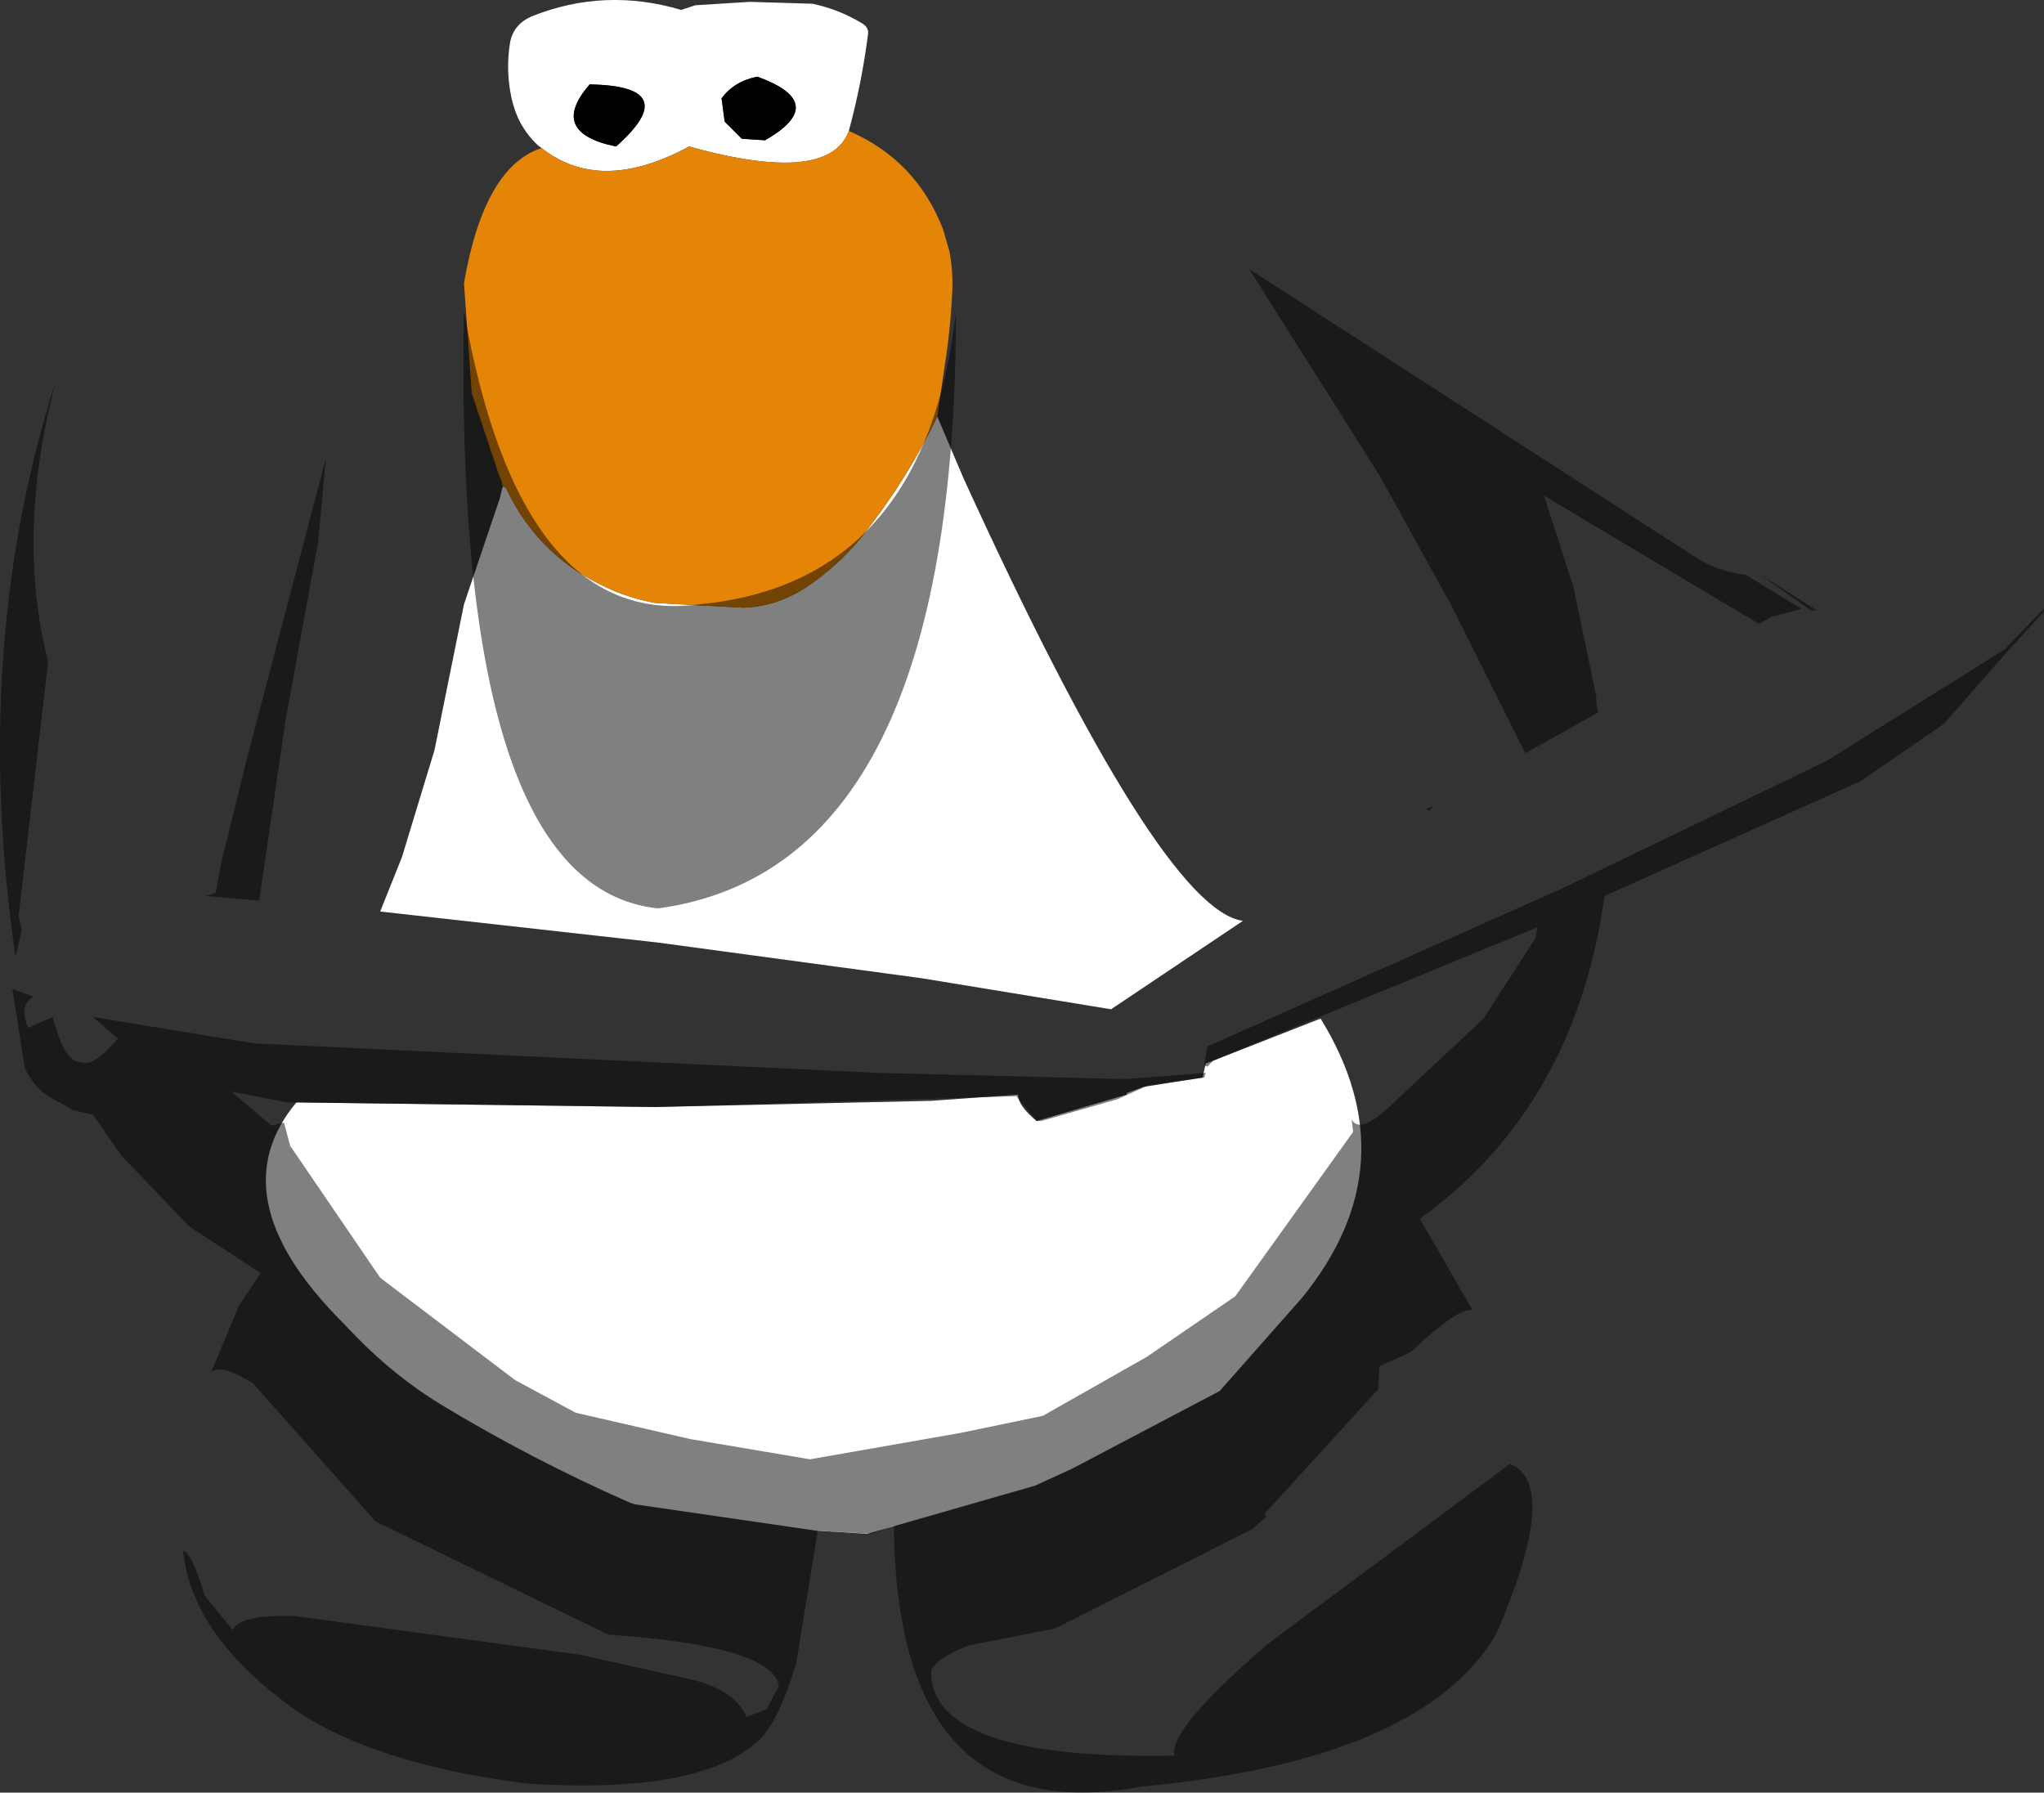 <?xml version="1.0" encoding="UTF-8" standalone="no"?>
<svg xmlns:ffdec="https://www.free-decompiler.com/flash" xmlns:xlink="http://www.w3.org/1999/xlink" ffdec:objectType="shape" height="288.8px" width="329.3px" xmlns="http://www.w3.org/2000/svg">
  <rect width="100%" height="100%" fill="#333333" stroke="none"/>
  <g transform="matrix(1.0, 0.0, 0.0, 1.0, 136.25, 86.35)">
    <path d="M-49.0 -62.5 L-49.55 -62.9 Q-51.55 -64.75 -52.75 -67.25 -53.6 -69.15 -53.95 -71.1 -54.75 -75.25 -54.1 -79.35 -53.6 -82.45 -50.5 -83.75 -38.8 -88.4 -26.5 -84.75 L-24.25 -85.5 -15.45 -86.05 -5.4 -85.75 Q-1.25 -84.9 2.45 -82.7 3.75 -82.0 3.6 -80.9 2.6 -73.0 0.5 -65.25 -2.75 -56.5 -25.25 -62.75 -39.5 -55.0 -49.0 -62.5 M14.75 -19.25 L19.0 -9.25 Q50.75 60.25 64.0 62.0 L42.75 76.25 12.25 71.25 -30.25 65.5 -75.0 60.5 -71.5 51.75 -66.25 34.5 -61.5 11.0 -55.75 -6.0 -55.25 -8.0 -54.75 -7.75 Q-49.25 3.95 -37.05 8.95 -33.95 10.2 -30.6 10.8 L-16.5 11.55 Q-11.05 11.35 -6.35 8.25 -1.2 4.8 2.6 0.1 9.8 -8.95 14.75 -19.25 M27.75 90.0 Q27.75 91.75 30.75 94.25 L45.25 90.0 45.25 89.75 48.0 88.75 57.5 87.25 58.0 85.0 76.5 77.75 Q91.0 101.25 73.5 122.75 L60.25 137.75 36.5 150.25 30.5 153.0 3.5 160.75 -4.75 160.25 -34.0 156.0 -34.75 155.75 Q-50.65 148.75 -65.35 139.85 -72.65 135.35 -78.8 129.05 L-81.75 126.0 Q-101.0 106.25 -88.5 91.25 L-30.75 92.0 13.75 91.0 27.75 90.0 M-19.5 -66.75 L-16.75 -64.0 -13.0 -63.75 Q-2.5 -69.75 -14.25 -74.0 -18.0 -73.25 -20.0 -70.5 L-19.5 -66.75 M-41.25 -72.75 Q-48.0 -65.0 -37.0 -62.75 -26.0 -72.5 -41.25 -72.75" fill="#ffffff" fill-rule="evenodd" stroke="none"/>
    <path d="M-49.0 -62.5 Q-39.5 -55.0 -25.25 -62.75 -2.75 -56.5 0.5 -65.25 11.3 -60.6 15.65 -49.5 L16.7 -45.9 Q17.35 -42.5 17.15 -39.0 16.85 -32.9 15.85 -26.8 L14.75 -19.25 Q9.8 -8.95 2.6 0.1 -1.2 4.8 -6.35 8.25 -11.05 11.35 -16.5 11.55 L-30.6 10.8 Q-33.95 10.2 -37.05 8.95 -49.25 3.95 -54.75 -7.75 L-55.25 -8.0 -55.5 -9.0 -55.75 -9.5 -60.25 -23.0 -61.5 -40.75 Q-58.25 -59.5 -49.0 -62.5" fill="#e58508" fill-rule="evenodd" stroke="none"/>
    <path d="M-41.25 -72.75 Q-26.0 -72.5 -37.0 -62.75 -48.0 -65.0 -41.25 -72.75 M-19.5 -66.75 L-20.0 -70.5 Q-18.0 -73.25 -14.25 -74.0 -2.5 -69.75 -13.0 -63.75 L-16.75 -64.0 -19.5 -66.75" fill="#000000" fill-rule="evenodd" stroke="none"/>
    <path d="M86.0 -9.75 L65.0 -43.0 136.25 3.0 Q140.25 5.75 145.0 6.25 L154.0 11.75 149.25 13.0 147.15 14.15 145.35 13.1 112.5 -6.5 117.25 8.25 120.9 25.8 120.9 25.85 Q120.9 27.2 121.2 28.45 L109.5 35.0 97.75 11.5 86.0 -9.75 M186.45 19.4 L176.95 30.25 163.5 39.5 122.25 58.0 Q117.5 92.0 92.5 110.0 L101.0 124.75 Q99.0 124.0 91.0 131.5 L86.0 133.75 85.75 137.5 67.5 157.5 67.75 158.0 65.5 160.0 33.75 176.0 19.75 178.75 Q14.75 180.75 13.75 182.75 13.5 197.25 53.0 196.5 51.75 192.5 68.0 178.5 L107.0 149.5 Q115.25 152.75 104.75 177.0 92.75 197.25 47.5 201.5 8.25 208.75 7.75 159.5 L4.0 160.75 -4.5 160.25 -8.0 181.75 Q-11.0 191.5 -14.25 194.25 -23.75 202.75 -51.25 201.0 -75.0 198.0 -87.75 189.75 -105.25 177.75 -106.75 163.5 -105.5 163.5 -103.25 170.75 L-98.75 176.25 Q-97.75 173.75 -88.75 174.0 L-42.75 180.25 -24.75 184.25 Q-17.75 186.0 -16.0 190.25 L-12.75 189.0 -10.75 185.25 Q-12.0 178.75 -38.25 177.0 L-75.75 158.75 -95.5 136.5 Q-100.75 133.25 -102.25 134.75 L-97.75 124.0 -94.25 118.75 -105.75 111.25 -116.75 99.75 -121.25 93.25 -124.5 92.5 -128.0 90.5 Q-130.5 89.25 -132.25 85.75 L-134.25 73.0 -130.75 74.25 Q-133.25 75.25 -131.75 79.25 L-127.75 77.5 Q-125.75 85.25 -123.0 84.75 -121.5 85.75 -117.25 81.0 L-121.25 77.5 -95.25 81.75 5.25 86.5 45.0 87.5 58.0 86.5 57.75 87.25 48.75 88.5 43.75 90.75 31.5 94.25 30.75 94.25 27.5 90.25 -30.5 92.0 -90.0 91.25 -99.0 89.5 -92.5 95.0 -90.5 94.5 -89.5 98.25 -75.0 119.5 -53.25 136.0 -43.5 141.25 -25.0 145.5 -5.75 148.75 18.5 144.5 31.75 141.75 48.5 132.25 62.75 122.5 81.75 96.0 81.5 94.0 Q82.75 96.25 87.0 92.5 L102.75 77.75 111.0 65.0 111.5 63.0 59.25 84.5 58.25 85.5 57.75 85.25 58.25 82.25 115.5 56.75 158.0 36.25 186.75 18.25 193.0 11.75 193.05 12.15 186.45 19.4 M-30.25 60.0 Q-63.25 56.5 -61.5 -36.25 -52.5 15.0 -23.5 11.0 12.75 7.5 17.75 -36.0 17.75 53.5 -30.25 60.0 M-133.25 61.25 L-132.75 63.5 -133.75 67.75 Q-141.0 18.0 -127.25 -25.0 -133.75 -0.25 -128.5 20.25 L-133.25 61.25 M-85.0 1.0 L-90.25 29.75 -94.5 58.75 -103.0 58.0 -101.5 57.5 -100.6 52.55 -96.5 36.0 -83.75 -12.5 -85.0 1.0 M94.75 43.5 L94.0 44.25 93.5 44.0 94.75 43.5 M156.5 12.0 L155.5 12.0 147.0 6.0 156.5 12.0" fill="#000000" fill-opacity="0.498" fill-rule="evenodd" stroke="none"/>
  </g>
</svg>
